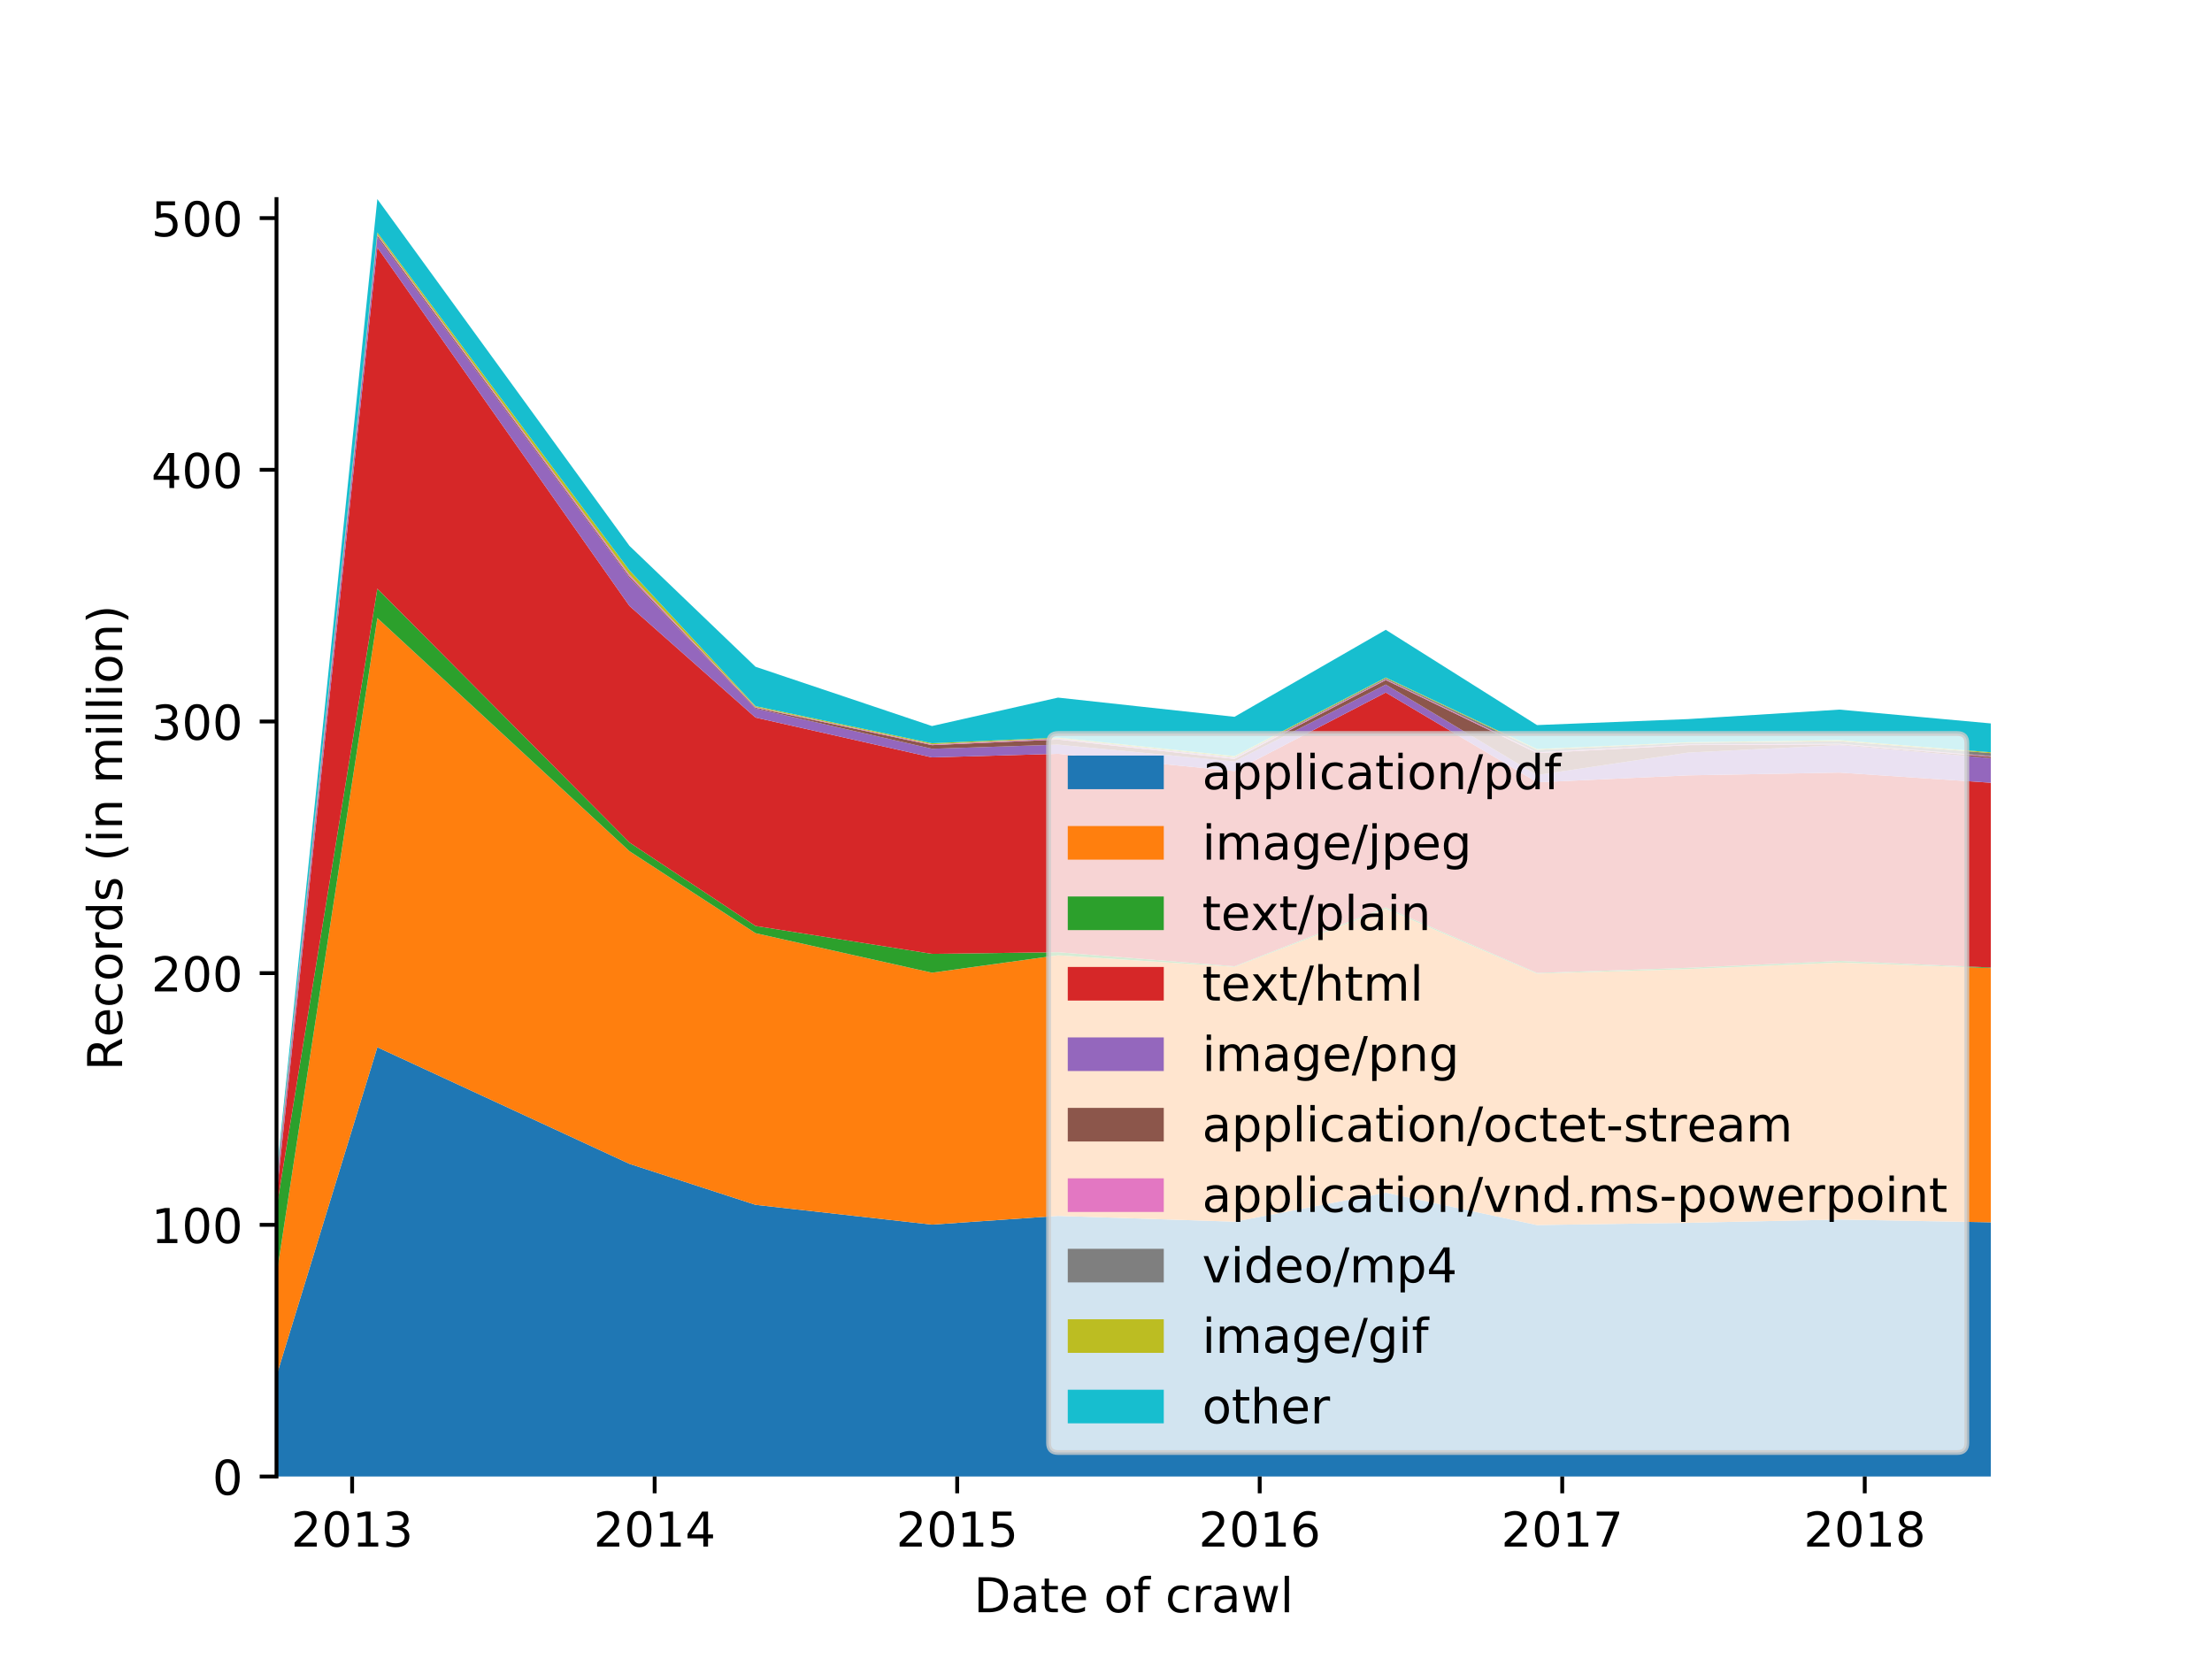 <?xml version="1.0" encoding="utf-8" standalone="no"?>
<!DOCTYPE svg PUBLIC "-//W3C//DTD SVG 1.1//EN"
  "http://www.w3.org/Graphics/SVG/1.1/DTD/svg11.dtd">
<!-- Created with matplotlib (https://matplotlib.org/) -->
<svg height="345.6pt" version="1.1" viewBox="0 0 460.8 345.6" width="460.8pt" xmlns="http://www.w3.org/2000/svg" xmlns:xlink="http://www.w3.org/1999/xlink">
 <defs>
  <style type="text/css">
*{stroke-linecap:butt;stroke-linejoin:round;}
  </style>
 </defs>
 <g id="figure_1">
  <g id="patch_1">
   <path d="M 0 345.6 
L 460.8 345.6 
L 460.8 0 
L 0 0 
z
" style="fill:#ffffff;"/>
  </g>
  <g id="axes_1">
   <g id="patch_2">
    <path d="M 57.6 307.584 
L 414.72 307.584 
L 414.72 41.472 
L 57.6 41.472 
z
" style="fill:#ffffff;"/>
   </g>
   <g id="PolyCollection_1">
    <path clip-path="url(#p7cd6c4b95d)" d="M 57.6 286.599 
L 57.6 307.584 
L 78.607 307.584 
L 131.125 307.584 
L 157.384 307.584 
L 194.146 307.584 
L 220.405 307.584 
L 257.167 307.584 
L 288.678 307.584 
L 320.188 307.584 
L 351.699 307.584 
L 383.209 307.584 
L 414.72 307.584 
L 414.72 254.627 
L 414.72 254.627 
L 383.209 254.048 
L 351.699 254.727 
L 320.188 255.199 
L 288.678 248.449 
L 257.167 254.496 
L 220.405 253.292 
L 194.146 255.108 
L 157.384 250.989 
L 131.125 242.45 
L 78.607 218.163 
L 57.6 286.599 
z
" style="fill:#1f77b4;"/>
   </g>
   <g id="PolyCollection_2">
    <path clip-path="url(#p7cd6c4b95d)" d="M 57.6 265.614 
L 57.6 286.599 
L 78.607 218.163 
L 131.125 242.45 
L 157.384 250.989 
L 194.146 255.108 
L 220.405 253.292 
L 257.167 254.496 
L 288.678 248.449 
L 320.188 255.199 
L 351.699 254.727 
L 383.209 254.048 
L 414.72 254.627 
L 414.72 201.67 
L 414.72 201.67 
L 383.209 200.512 
L 351.699 201.871 
L 320.188 202.814 
L 288.678 189.314 
L 257.167 201.407 
L 220.405 199.001 
L 194.146 202.632 
L 157.384 194.394 
L 131.125 177.316 
L 78.607 128.742 
L 57.6 265.614 
z
" style="fill:#ff7f0e;"/>
   </g>
   <g id="PolyCollection_3">
    <path clip-path="url(#p7cd6c4b95d)" d="M 57.6 251.695 
L 57.6 265.614 
L 78.607 128.742 
L 131.125 177.316 
L 157.384 194.394 
L 194.146 202.632 
L 220.405 199.001 
L 257.167 201.407 
L 288.678 189.314 
L 320.188 202.814 
L 351.699 201.871 
L 383.209 200.512 
L 414.72 201.67 
L 414.72 201.544 
L 414.72 201.544 
L 383.209 200.174 
L 351.699 201.606 
L 320.188 202.674 
L 288.678 189.025 
L 257.167 201.29 
L 220.405 198.361 
L 194.146 198.705 
L 157.384 192.889 
L 131.125 175.503 
L 78.607 122.624 
L 57.6 251.695 
z
" style="fill:#2ca02c;"/>
   </g>
   <g id="PolyCollection_4">
    <path clip-path="url(#p7cd6c4b95d)" d="M 57.6 249.076 
L 57.6 251.695 
L 78.607 122.624 
L 131.125 175.503 
L 157.384 192.889 
L 194.146 198.705 
L 220.405 198.361 
L 257.167 201.29 
L 288.678 189.025 
L 320.188 202.674 
L 351.699 201.606 
L 383.209 200.174 
L 414.72 201.544 
L 414.72 163.058 
L 414.72 163.058 
L 383.209 160.942 
L 351.699 161.519 
L 320.188 162.964 
L 288.678 144.27 
L 257.167 160.628 
L 220.405 157.03 
L 194.146 157.784 
L 157.384 149.483 
L 131.125 126.229 
L 78.607 51.549 
L 57.6 249.076 
z
" style="fill:#d62728;"/>
   </g>
   <g id="PolyCollection_5">
    <path clip-path="url(#p7cd6c4b95d)" d="M 57.6 247.956 
L 57.6 249.076 
L 78.607 51.549 
L 131.125 126.229 
L 157.384 149.483 
L 194.146 157.784 
L 220.405 157.03 
L 257.167 160.628 
L 288.678 144.27 
L 320.188 162.964 
L 351.699 161.519 
L 383.209 160.942 
L 414.72 163.058 
L 414.72 157.934 
L 414.72 157.934 
L 383.209 155.209 
L 351.699 156.774 
L 320.188 161.453 
L 288.678 142.602 
L 257.167 158.633 
L 220.405 155.122 
L 194.146 155.977 
L 157.384 147.596 
L 131.125 120.398 
L 78.607 49.419 
L 57.6 247.956 
z
" style="fill:#9467bd;"/>
   </g>
   <g id="PolyCollection_6">
    <path clip-path="url(#p7cd6c4b95d)" d="M 57.6 246.895 
L 57.6 247.956 
L 78.607 49.419 
L 131.125 120.398 
L 157.384 147.596 
L 194.146 155.977 
L 220.405 155.122 
L 257.167 158.633 
L 288.678 142.602 
L 320.188 161.453 
L 351.699 156.774 
L 383.209 155.209 
L 414.72 157.934 
L 414.72 157.638 
L 414.72 157.638 
L 383.209 155.061 
L 351.699 155.216 
L 320.188 156.885 
L 288.678 141.66 
L 257.167 158.1 
L 220.405 154.053 
L 194.146 155.223 
L 157.384 147.424 
L 131.125 120.106 
L 78.607 49.073 
L 57.6 246.895 
z
" style="fill:#8c564b;"/>
   </g>
   <g id="PolyCollection_7">
    <path clip-path="url(#p7cd6c4b95d)" d="M 57.6 246.16 
L 57.6 246.895 
L 78.607 49.073 
L 131.125 120.106 
L 157.384 147.424 
L 194.146 155.223 
L 220.405 154.053 
L 257.167 158.1 
L 288.678 141.66 
L 320.188 156.885 
L 351.699 155.216 
L 383.209 155.061 
L 414.72 157.638 
L 414.72 157.514 
L 414.72 157.514 
L 383.209 154.953 
L 351.699 155.083 
L 320.188 156.713 
L 288.678 141.502 
L 257.167 157.91 
L 220.405 153.906 
L 194.146 155.064 
L 157.384 147.323 
L 131.125 119.754 
L 78.607 48.847 
L 57.6 246.16 
z
" style="fill:#e377c2;"/>
   </g>
   <g id="PolyCollection_8">
    <path clip-path="url(#p7cd6c4b95d)" d="M 57.6 245.767 
L 57.6 246.16 
L 78.607 48.847 
L 131.125 119.754 
L 157.384 147.323 
L 194.146 155.064 
L 220.405 153.906 
L 257.167 157.91 
L 288.678 141.502 
L 320.188 156.713 
L 351.699 155.083 
L 383.209 154.953 
L 414.72 157.514 
L 414.72 156.889 
L 414.72 156.889 
L 383.209 154.4 
L 351.699 154.746 
L 320.188 156.204 
L 288.678 141.288 
L 257.167 157.729 
L 220.405 153.798 
L 194.146 155.042 
L 157.384 147.302 
L 131.125 119.706 
L 78.607 48.818 
L 57.6 245.767 
z
" style="fill:#7f7f7f;"/>
   </g>
   <g id="PolyCollection_9">
    <path clip-path="url(#p7cd6c4b95d)" d="M 57.6 245.565 
L 57.6 245.767 
L 78.607 48.818 
L 131.125 119.706 
L 157.384 147.302 
L 194.146 155.042 
L 220.405 153.798 
L 257.167 157.729 
L 288.678 141.288 
L 320.188 156.204 
L 351.699 154.746 
L 383.209 154.4 
L 414.72 156.889 
L 414.72 156.717 
L 414.72 156.717 
L 383.209 154.185 
L 351.699 154.621 
L 320.188 156.043 
L 288.678 141.138 
L 257.167 157.51 
L 220.405 153.648 
L 194.146 154.831 
L 157.384 147.101 
L 131.125 118.801 
L 78.607 48.424 
L 57.6 245.565 
z
" style="fill:#bcbd22;"/>
   </g>
   <g id="PolyCollection_10">
    <path clip-path="url(#p7cd6c4b95d)" d="M 57.6 244.68 
L 57.6 245.565 
L 78.607 48.424 
L 131.125 118.801 
L 157.384 147.101 
L 194.146 154.831 
L 220.405 153.648 
L 257.167 157.51 
L 288.678 141.138 
L 320.188 156.043 
L 351.699 154.621 
L 383.209 154.185 
L 414.72 156.717 
L 414.72 150.703 
L 414.72 150.703 
L 383.209 147.823 
L 351.699 149.796 
L 320.188 151.048 
L 288.678 131.198 
L 257.167 149.326 
L 220.405 145.323 
L 194.146 151.248 
L 157.384 138.896 
L 131.125 113.706 
L 78.607 41.472 
L 57.6 244.68 
z
" style="fill:#17becf;"/>
   </g>
   <g id="matplotlib.axis_1">
    <g id="xtick_1">
     <g id="line2d_1">
      <defs>
       <path d="M 0 0 
L 0 3.5 
" id="m8c8633e7f2" style="stroke:#000000;stroke-width:0.8;"/>
      </defs>
      <g>
       <use style="stroke:#000000;stroke-width:0.8;" x="73.355" xlink:href="#m8c8633e7f2" y="307.584"/>
      </g>
     </g>
     <g id="text_1">
      <!-- 2013 -->
      <defs>
       <path d="M 19.188 8.297 
L 53.609 8.297 
L 53.609 0 
L 7.328 0 
L 7.328 8.297 
Q 12.938 14.109 22.625 23.891 
Q 32.328 33.688 34.812 36.531 
Q 39.547 41.844 41.422 45.531 
Q 43.312 49.219 43.312 52.781 
Q 43.312 58.594 39.234 62.25 
Q 35.156 65.922 28.609 65.922 
Q 23.969 65.922 18.812 64.312 
Q 13.672 62.703 7.812 59.422 
L 7.812 69.391 
Q 13.766 71.781 18.938 73 
Q 24.125 74.219 28.422 74.219 
Q 39.75 74.219 46.484 68.547 
Q 53.219 62.891 53.219 53.422 
Q 53.219 48.922 51.531 44.891 
Q 49.859 40.875 45.406 35.406 
Q 44.188 33.984 37.641 27.219 
Q 31.109 20.453 19.188 8.297 
z
" id="DejaVuSans-50"/>
       <path d="M 31.781 66.406 
Q 24.172 66.406 20.328 58.906 
Q 16.5 51.422 16.5 36.375 
Q 16.5 21.391 20.328 13.891 
Q 24.172 6.391 31.781 6.391 
Q 39.453 6.391 43.281 13.891 
Q 47.125 21.391 47.125 36.375 
Q 47.125 51.422 43.281 58.906 
Q 39.453 66.406 31.781 66.406 
z
M 31.781 74.219 
Q 44.047 74.219 50.516 64.516 
Q 56.984 54.828 56.984 36.375 
Q 56.984 17.969 50.516 8.266 
Q 44.047 -1.422 31.781 -1.422 
Q 19.531 -1.422 13.062 8.266 
Q 6.594 17.969 6.594 36.375 
Q 6.594 54.828 13.062 64.516 
Q 19.531 74.219 31.781 74.219 
z
" id="DejaVuSans-48"/>
       <path d="M 12.406 8.297 
L 28.516 8.297 
L 28.516 63.922 
L 10.984 60.406 
L 10.984 69.391 
L 28.422 72.906 
L 38.281 72.906 
L 38.281 8.297 
L 54.391 8.297 
L 54.391 0 
L 12.406 0 
z
" id="DejaVuSans-49"/>
       <path d="M 40.578 39.312 
Q 47.656 37.797 51.625 33 
Q 55.609 28.219 55.609 21.188 
Q 55.609 10.406 48.188 4.484 
Q 40.766 -1.422 27.094 -1.422 
Q 22.516 -1.422 17.656 -0.516 
Q 12.797 0.391 7.625 2.203 
L 7.625 11.719 
Q 11.719 9.328 16.594 8.109 
Q 21.484 6.891 26.812 6.891 
Q 36.078 6.891 40.938 10.547 
Q 45.797 14.203 45.797 21.188 
Q 45.797 27.641 41.281 31.266 
Q 36.766 34.906 28.719 34.906 
L 20.219 34.906 
L 20.219 43.016 
L 29.109 43.016 
Q 36.375 43.016 40.234 45.922 
Q 44.094 48.828 44.094 54.297 
Q 44.094 59.906 40.109 62.906 
Q 36.141 65.922 28.719 65.922 
Q 24.656 65.922 20.016 65.031 
Q 15.375 64.156 9.812 62.312 
L 9.812 71.094 
Q 15.438 72.656 20.344 73.438 
Q 25.25 74.219 29.594 74.219 
Q 40.828 74.219 47.359 69.109 
Q 53.906 64.016 53.906 55.328 
Q 53.906 49.266 50.438 45.094 
Q 46.969 40.922 40.578 39.312 
z
" id="DejaVuSans-51"/>
      </defs>
      <g transform="translate(60.63 322.182)scale(0.1 -0.1)">
       <use xlink:href="#DejaVuSans-50"/>
       <use x="63.623" xlink:href="#DejaVuSans-48"/>
       <use x="127.246" xlink:href="#DejaVuSans-49"/>
       <use x="190.869" xlink:href="#DejaVuSans-51"/>
      </g>
     </g>
    </g>
    <g id="xtick_2">
     <g id="line2d_2">
      <g>
       <use style="stroke:#000000;stroke-width:0.8;" x="136.376" xlink:href="#m8c8633e7f2" y="307.584"/>
      </g>
     </g>
     <g id="text_2">
      <!-- 2014 -->
      <defs>
       <path d="M 37.797 64.312 
L 12.891 25.391 
L 37.797 25.391 
z
M 35.203 72.906 
L 47.609 72.906 
L 47.609 25.391 
L 58.016 25.391 
L 58.016 17.188 
L 47.609 17.188 
L 47.609 0 
L 37.797 0 
L 37.797 17.188 
L 4.891 17.188 
L 4.891 26.703 
z
" id="DejaVuSans-52"/>
      </defs>
      <g transform="translate(123.651 322.182)scale(0.1 -0.1)">
       <use xlink:href="#DejaVuSans-50"/>
       <use x="63.623" xlink:href="#DejaVuSans-48"/>
       <use x="127.246" xlink:href="#DejaVuSans-49"/>
       <use x="190.869" xlink:href="#DejaVuSans-52"/>
      </g>
     </g>
    </g>
    <g id="xtick_3">
     <g id="line2d_3">
      <g>
       <use style="stroke:#000000;stroke-width:0.8;" x="199.398" xlink:href="#m8c8633e7f2" y="307.584"/>
      </g>
     </g>
     <g id="text_3">
      <!-- 2015 -->
      <defs>
       <path d="M 10.797 72.906 
L 49.516 72.906 
L 49.516 64.594 
L 19.828 64.594 
L 19.828 46.734 
Q 21.969 47.469 24.109 47.828 
Q 26.266 48.188 28.422 48.188 
Q 40.625 48.188 47.75 41.5 
Q 54.891 34.812 54.891 23.391 
Q 54.891 11.625 47.562 5.094 
Q 40.234 -1.422 26.906 -1.422 
Q 22.312 -1.422 17.547 -0.641 
Q 12.797 0.141 7.719 1.703 
L 7.719 11.625 
Q 12.109 9.234 16.797 8.062 
Q 21.484 6.891 26.703 6.891 
Q 35.156 6.891 40.078 11.328 
Q 45.016 15.766 45.016 23.391 
Q 45.016 31 40.078 35.438 
Q 35.156 39.891 26.703 39.891 
Q 22.75 39.891 18.812 39.016 
Q 14.891 38.141 10.797 36.281 
z
" id="DejaVuSans-53"/>
      </defs>
      <g transform="translate(186.673 322.182)scale(0.1 -0.1)">
       <use xlink:href="#DejaVuSans-50"/>
       <use x="63.623" xlink:href="#DejaVuSans-48"/>
       <use x="127.246" xlink:href="#DejaVuSans-49"/>
       <use x="190.869" xlink:href="#DejaVuSans-53"/>
      </g>
     </g>
    </g>
    <g id="xtick_4">
     <g id="line2d_4">
      <g>
       <use style="stroke:#000000;stroke-width:0.8;" x="262.419" xlink:href="#m8c8633e7f2" y="307.584"/>
      </g>
     </g>
     <g id="text_4">
      <!-- 2016 -->
      <defs>
       <path d="M 33.016 40.375 
Q 26.375 40.375 22.484 35.828 
Q 18.609 31.297 18.609 23.391 
Q 18.609 15.531 22.484 10.953 
Q 26.375 6.391 33.016 6.391 
Q 39.656 6.391 43.531 10.953 
Q 47.406 15.531 47.406 23.391 
Q 47.406 31.297 43.531 35.828 
Q 39.656 40.375 33.016 40.375 
z
M 52.594 71.297 
L 52.594 62.312 
Q 48.875 64.062 45.094 64.984 
Q 41.312 65.922 37.594 65.922 
Q 27.828 65.922 22.672 59.328 
Q 17.531 52.734 16.797 39.406 
Q 19.672 43.656 24.016 45.922 
Q 28.375 48.188 33.594 48.188 
Q 44.578 48.188 50.953 41.516 
Q 57.328 34.859 57.328 23.391 
Q 57.328 12.156 50.688 5.359 
Q 44.047 -1.422 33.016 -1.422 
Q 20.359 -1.422 13.672 8.266 
Q 6.984 17.969 6.984 36.375 
Q 6.984 53.656 15.188 63.938 
Q 23.391 74.219 37.203 74.219 
Q 40.922 74.219 44.703 73.484 
Q 48.484 72.75 52.594 71.297 
z
" id="DejaVuSans-54"/>
      </defs>
      <g transform="translate(249.694 322.182)scale(0.1 -0.1)">
       <use xlink:href="#DejaVuSans-50"/>
       <use x="63.623" xlink:href="#DejaVuSans-48"/>
       <use x="127.246" xlink:href="#DejaVuSans-49"/>
       <use x="190.869" xlink:href="#DejaVuSans-54"/>
      </g>
     </g>
    </g>
    <g id="xtick_5">
     <g id="line2d_5">
      <g>
       <use style="stroke:#000000;stroke-width:0.8;" x="325.44" xlink:href="#m8c8633e7f2" y="307.584"/>
      </g>
     </g>
     <g id="text_5">
      <!-- 2017 -->
      <defs>
       <path d="M 8.203 72.906 
L 55.078 72.906 
L 55.078 68.703 
L 28.609 0 
L 18.312 0 
L 43.219 64.594 
L 8.203 64.594 
z
" id="DejaVuSans-55"/>
      </defs>
      <g transform="translate(312.715 322.182)scale(0.1 -0.1)">
       <use xlink:href="#DejaVuSans-50"/>
       <use x="63.623" xlink:href="#DejaVuSans-48"/>
       <use x="127.246" xlink:href="#DejaVuSans-49"/>
       <use x="190.869" xlink:href="#DejaVuSans-55"/>
      </g>
     </g>
    </g>
    <g id="xtick_6">
     <g id="line2d_6">
      <g>
       <use style="stroke:#000000;stroke-width:0.8;" x="388.461" xlink:href="#m8c8633e7f2" y="307.584"/>
      </g>
     </g>
     <g id="text_6">
      <!-- 2018 -->
      <defs>
       <path d="M 31.781 34.625 
Q 24.75 34.625 20.719 30.859 
Q 16.703 27.094 16.703 20.516 
Q 16.703 13.922 20.719 10.156 
Q 24.75 6.391 31.781 6.391 
Q 38.812 6.391 42.859 10.172 
Q 46.922 13.969 46.922 20.516 
Q 46.922 27.094 42.891 30.859 
Q 38.875 34.625 31.781 34.625 
z
M 21.922 38.812 
Q 15.578 40.375 12.031 44.719 
Q 8.5 49.078 8.5 55.328 
Q 8.5 64.062 14.719 69.141 
Q 20.953 74.219 31.781 74.219 
Q 42.672 74.219 48.875 69.141 
Q 55.078 64.062 55.078 55.328 
Q 55.078 49.078 51.531 44.719 
Q 48 40.375 41.703 38.812 
Q 48.828 37.156 52.797 32.312 
Q 56.781 27.484 56.781 20.516 
Q 56.781 9.906 50.312 4.234 
Q 43.844 -1.422 31.781 -1.422 
Q 19.734 -1.422 13.25 4.234 
Q 6.781 9.906 6.781 20.516 
Q 6.781 27.484 10.781 32.312 
Q 14.797 37.156 21.922 38.812 
z
M 18.312 54.391 
Q 18.312 48.734 21.844 45.562 
Q 25.391 42.391 31.781 42.391 
Q 38.141 42.391 41.719 45.562 
Q 45.312 48.734 45.312 54.391 
Q 45.312 60.062 41.719 63.234 
Q 38.141 66.406 31.781 66.406 
Q 25.391 66.406 21.844 63.234 
Q 18.312 60.062 18.312 54.391 
z
" id="DejaVuSans-56"/>
      </defs>
      <g transform="translate(375.736 322.182)scale(0.1 -0.1)">
       <use xlink:href="#DejaVuSans-50"/>
       <use x="63.623" xlink:href="#DejaVuSans-48"/>
       <use x="127.246" xlink:href="#DejaVuSans-49"/>
       <use x="190.869" xlink:href="#DejaVuSans-56"/>
      </g>
     </g>
    </g>
    <g id="text_7">
     <!-- Date of crawl -->
     <defs>
      <path d="M 19.672 64.797 
L 19.672 8.109 
L 31.594 8.109 
Q 46.688 8.109 53.688 14.938 
Q 60.688 21.781 60.688 36.531 
Q 60.688 51.172 53.688 57.984 
Q 46.688 64.797 31.594 64.797 
z
M 9.812 72.906 
L 30.078 72.906 
Q 51.266 72.906 61.172 64.094 
Q 71.094 55.281 71.094 36.531 
Q 71.094 17.672 61.125 8.828 
Q 51.172 0 30.078 0 
L 9.812 0 
z
" id="DejaVuSans-68"/>
      <path d="M 34.281 27.484 
Q 23.391 27.484 19.188 25 
Q 14.984 22.516 14.984 16.5 
Q 14.984 11.719 18.141 8.906 
Q 21.297 6.109 26.703 6.109 
Q 34.188 6.109 38.703 11.406 
Q 43.219 16.703 43.219 25.484 
L 43.219 27.484 
z
M 52.203 31.203 
L 52.203 0 
L 43.219 0 
L 43.219 8.297 
Q 40.141 3.328 35.547 0.953 
Q 30.953 -1.422 24.312 -1.422 
Q 15.922 -1.422 10.953 3.297 
Q 6 8.016 6 15.922 
Q 6 25.141 12.172 29.828 
Q 18.359 34.516 30.609 34.516 
L 43.219 34.516 
L 43.219 35.406 
Q 43.219 41.609 39.141 45 
Q 35.062 48.391 27.688 48.391 
Q 23 48.391 18.547 47.266 
Q 14.109 46.141 10.016 43.891 
L 10.016 52.203 
Q 14.938 54.109 19.578 55.047 
Q 24.219 56 28.609 56 
Q 40.484 56 46.344 49.844 
Q 52.203 43.703 52.203 31.203 
z
" id="DejaVuSans-97"/>
      <path d="M 18.312 70.219 
L 18.312 54.688 
L 36.812 54.688 
L 36.812 47.703 
L 18.312 47.703 
L 18.312 18.016 
Q 18.312 11.328 20.141 9.422 
Q 21.969 7.516 27.594 7.516 
L 36.812 7.516 
L 36.812 0 
L 27.594 0 
Q 17.188 0 13.234 3.875 
Q 9.281 7.766 9.281 18.016 
L 9.281 47.703 
L 2.688 47.703 
L 2.688 54.688 
L 9.281 54.688 
L 9.281 70.219 
z
" id="DejaVuSans-116"/>
      <path d="M 56.203 29.594 
L 56.203 25.203 
L 14.891 25.203 
Q 15.484 15.922 20.484 11.062 
Q 25.484 6.203 34.422 6.203 
Q 39.594 6.203 44.453 7.469 
Q 49.312 8.734 54.109 11.281 
L 54.109 2.781 
Q 49.266 0.734 44.188 -0.344 
Q 39.109 -1.422 33.891 -1.422 
Q 20.797 -1.422 13.156 6.188 
Q 5.516 13.812 5.516 26.812 
Q 5.516 40.234 12.766 48.109 
Q 20.016 56 32.328 56 
Q 43.359 56 49.781 48.891 
Q 56.203 41.797 56.203 29.594 
z
M 47.219 32.234 
Q 47.125 39.594 43.094 43.984 
Q 39.062 48.391 32.422 48.391 
Q 24.906 48.391 20.391 44.141 
Q 15.875 39.891 15.188 32.172 
z
" id="DejaVuSans-101"/>
      <path id="DejaVuSans-32"/>
      <path d="M 30.609 48.391 
Q 23.391 48.391 19.188 42.75 
Q 14.984 37.109 14.984 27.297 
Q 14.984 17.484 19.156 11.844 
Q 23.344 6.203 30.609 6.203 
Q 37.797 6.203 41.984 11.859 
Q 46.188 17.531 46.188 27.297 
Q 46.188 37.016 41.984 42.703 
Q 37.797 48.391 30.609 48.391 
z
M 30.609 56 
Q 42.328 56 49.016 48.375 
Q 55.719 40.766 55.719 27.297 
Q 55.719 13.875 49.016 6.219 
Q 42.328 -1.422 30.609 -1.422 
Q 18.844 -1.422 12.172 6.219 
Q 5.516 13.875 5.516 27.297 
Q 5.516 40.766 12.172 48.375 
Q 18.844 56 30.609 56 
z
" id="DejaVuSans-111"/>
      <path d="M 37.109 75.984 
L 37.109 68.5 
L 28.516 68.5 
Q 23.688 68.5 21.797 66.547 
Q 19.922 64.594 19.922 59.516 
L 19.922 54.688 
L 34.719 54.688 
L 34.719 47.703 
L 19.922 47.703 
L 19.922 0 
L 10.891 0 
L 10.891 47.703 
L 2.297 47.703 
L 2.297 54.688 
L 10.891 54.688 
L 10.891 58.5 
Q 10.891 67.625 15.141 71.797 
Q 19.391 75.984 28.609 75.984 
z
" id="DejaVuSans-102"/>
      <path d="M 48.781 52.594 
L 48.781 44.188 
Q 44.969 46.297 41.141 47.344 
Q 37.312 48.391 33.406 48.391 
Q 24.656 48.391 19.812 42.844 
Q 14.984 37.312 14.984 27.297 
Q 14.984 17.281 19.812 11.734 
Q 24.656 6.203 33.406 6.203 
Q 37.312 6.203 41.141 7.25 
Q 44.969 8.297 48.781 10.406 
L 48.781 2.094 
Q 45.016 0.344 40.984 -0.531 
Q 36.969 -1.422 32.422 -1.422 
Q 20.062 -1.422 12.781 6.344 
Q 5.516 14.109 5.516 27.297 
Q 5.516 40.672 12.859 48.328 
Q 20.219 56 33.016 56 
Q 37.156 56 41.109 55.141 
Q 45.062 54.297 48.781 52.594 
z
" id="DejaVuSans-99"/>
      <path d="M 41.109 46.297 
Q 39.594 47.172 37.812 47.578 
Q 36.031 48 33.891 48 
Q 26.266 48 22.188 43.047 
Q 18.109 38.094 18.109 28.812 
L 18.109 0 
L 9.078 0 
L 9.078 54.688 
L 18.109 54.688 
L 18.109 46.188 
Q 20.953 51.172 25.484 53.578 
Q 30.031 56 36.531 56 
Q 37.453 56 38.578 55.875 
Q 39.703 55.766 41.062 55.516 
z
" id="DejaVuSans-114"/>
      <path d="M 4.203 54.688 
L 13.188 54.688 
L 24.422 12.016 
L 35.594 54.688 
L 46.188 54.688 
L 57.422 12.016 
L 68.609 54.688 
L 77.594 54.688 
L 63.281 0 
L 52.688 0 
L 40.922 44.828 
L 29.109 0 
L 18.5 0 
z
" id="DejaVuSans-119"/>
      <path d="M 9.422 75.984 
L 18.406 75.984 
L 18.406 0 
L 9.422 0 
z
" id="DejaVuSans-108"/>
     </defs>
     <g transform="translate(202.865 335.861)scale(0.1 -0.1)">
      <use xlink:href="#DejaVuSans-68"/>
      <use x="77.002" xlink:href="#DejaVuSans-97"/>
      <use x="138.281" xlink:href="#DejaVuSans-116"/>
      <use x="177.49" xlink:href="#DejaVuSans-101"/>
      <use x="239.014" xlink:href="#DejaVuSans-32"/>
      <use x="270.801" xlink:href="#DejaVuSans-111"/>
      <use x="331.982" xlink:href="#DejaVuSans-102"/>
      <use x="367.188" xlink:href="#DejaVuSans-32"/>
      <use x="398.975" xlink:href="#DejaVuSans-99"/>
      <use x="453.955" xlink:href="#DejaVuSans-114"/>
      <use x="495.068" xlink:href="#DejaVuSans-97"/>
      <use x="556.348" xlink:href="#DejaVuSans-119"/>
      <use x="638.135" xlink:href="#DejaVuSans-108"/>
     </g>
    </g>
   </g>
   <g id="matplotlib.axis_2">
    <g id="ytick_1">
     <g id="line2d_7">
      <defs>
       <path d="M 0 0 
L -3.5 0 
" id="md39f5ad361" style="stroke:#000000;stroke-width:0.8;"/>
      </defs>
      <g>
       <use style="stroke:#000000;stroke-width:0.8;" x="57.6" xlink:href="#md39f5ad361" y="307.584"/>
      </g>
     </g>
     <g id="text_8">
      <!-- 0 -->
      <g transform="translate(44.237 311.383)scale(0.1 -0.1)">
       <use xlink:href="#DejaVuSans-48"/>
      </g>
     </g>
    </g>
    <g id="ytick_2">
     <g id="line2d_8">
      <g>
       <use style="stroke:#000000;stroke-width:0.8;" x="57.6" xlink:href="#md39f5ad361" y="255.155"/>
      </g>
     </g>
     <g id="text_9">
      <!-- 100 -->
      <g transform="translate(31.512 258.954)scale(0.1 -0.1)">
       <use xlink:href="#DejaVuSans-49"/>
       <use x="63.623" xlink:href="#DejaVuSans-48"/>
       <use x="127.246" xlink:href="#DejaVuSans-48"/>
      </g>
     </g>
    </g>
    <g id="ytick_3">
     <g id="line2d_9">
      <g>
       <use style="stroke:#000000;stroke-width:0.8;" x="57.6" xlink:href="#md39f5ad361" y="202.725"/>
      </g>
     </g>
     <g id="text_10">
      <!-- 200 -->
      <g transform="translate(31.512 206.524)scale(0.1 -0.1)">
       <use xlink:href="#DejaVuSans-50"/>
       <use x="63.623" xlink:href="#DejaVuSans-48"/>
       <use x="127.246" xlink:href="#DejaVuSans-48"/>
      </g>
     </g>
    </g>
    <g id="ytick_4">
     <g id="line2d_10">
      <g>
       <use style="stroke:#000000;stroke-width:0.8;" x="57.6" xlink:href="#md39f5ad361" y="150.296"/>
      </g>
     </g>
     <g id="text_11">
      <!-- 300 -->
      <g transform="translate(31.512 154.095)scale(0.1 -0.1)">
       <use xlink:href="#DejaVuSans-51"/>
       <use x="63.623" xlink:href="#DejaVuSans-48"/>
       <use x="127.246" xlink:href="#DejaVuSans-48"/>
      </g>
     </g>
    </g>
    <g id="ytick_5">
     <g id="line2d_11">
      <g>
       <use style="stroke:#000000;stroke-width:0.8;" x="57.6" xlink:href="#md39f5ad361" y="97.866"/>
      </g>
     </g>
     <g id="text_12">
      <!-- 400 -->
      <g transform="translate(31.512 101.666)scale(0.1 -0.1)">
       <use xlink:href="#DejaVuSans-52"/>
       <use x="63.623" xlink:href="#DejaVuSans-48"/>
       <use x="127.246" xlink:href="#DejaVuSans-48"/>
      </g>
     </g>
    </g>
    <g id="ytick_6">
     <g id="line2d_12">
      <g>
       <use style="stroke:#000000;stroke-width:0.8;" x="57.6" xlink:href="#md39f5ad361" y="45.437"/>
      </g>
     </g>
     <g id="text_13">
      <!-- 500 -->
      <g transform="translate(31.512 49.236)scale(0.1 -0.1)">
       <use xlink:href="#DejaVuSans-53"/>
       <use x="63.623" xlink:href="#DejaVuSans-48"/>
       <use x="127.246" xlink:href="#DejaVuSans-48"/>
      </g>
     </g>
    </g>
    <g id="text_14">
     <!-- Records (in million) -->
     <defs>
      <path d="M 44.391 34.188 
Q 47.562 33.109 50.562 29.594 
Q 53.562 26.078 56.594 19.922 
L 66.609 0 
L 56 0 
L 46.688 18.703 
Q 43.062 26.031 39.672 28.422 
Q 36.281 30.812 30.422 30.812 
L 19.672 30.812 
L 19.672 0 
L 9.812 0 
L 9.812 72.906 
L 32.078 72.906 
Q 44.578 72.906 50.734 67.672 
Q 56.891 62.453 56.891 51.906 
Q 56.891 45.016 53.688 40.469 
Q 50.484 35.938 44.391 34.188 
z
M 19.672 64.797 
L 19.672 38.922 
L 32.078 38.922 
Q 39.203 38.922 42.844 42.219 
Q 46.484 45.516 46.484 51.906 
Q 46.484 58.297 42.844 61.547 
Q 39.203 64.797 32.078 64.797 
z
" id="DejaVuSans-82"/>
      <path d="M 45.406 46.391 
L 45.406 75.984 
L 54.391 75.984 
L 54.391 0 
L 45.406 0 
L 45.406 8.203 
Q 42.578 3.328 38.25 0.953 
Q 33.938 -1.422 27.875 -1.422 
Q 17.969 -1.422 11.734 6.484 
Q 5.516 14.406 5.516 27.297 
Q 5.516 40.188 11.734 48.094 
Q 17.969 56 27.875 56 
Q 33.938 56 38.25 53.625 
Q 42.578 51.266 45.406 46.391 
z
M 14.797 27.297 
Q 14.797 17.391 18.875 11.75 
Q 22.953 6.109 30.078 6.109 
Q 37.203 6.109 41.297 11.75 
Q 45.406 17.391 45.406 27.297 
Q 45.406 37.203 41.297 42.844 
Q 37.203 48.484 30.078 48.484 
Q 22.953 48.484 18.875 42.844 
Q 14.797 37.203 14.797 27.297 
z
" id="DejaVuSans-100"/>
      <path d="M 44.281 53.078 
L 44.281 44.578 
Q 40.484 46.531 36.375 47.5 
Q 32.281 48.484 27.875 48.484 
Q 21.188 48.484 17.844 46.438 
Q 14.5 44.391 14.5 40.281 
Q 14.5 37.156 16.891 35.375 
Q 19.281 33.594 26.516 31.984 
L 29.594 31.297 
Q 39.156 29.25 43.188 25.516 
Q 47.219 21.781 47.219 15.094 
Q 47.219 7.469 41.188 3.016 
Q 35.156 -1.422 24.609 -1.422 
Q 20.219 -1.422 15.453 -0.562 
Q 10.688 0.297 5.422 2 
L 5.422 11.281 
Q 10.406 8.688 15.234 7.391 
Q 20.062 6.109 24.812 6.109 
Q 31.156 6.109 34.562 8.281 
Q 37.984 10.453 37.984 14.406 
Q 37.984 18.062 35.516 20.016 
Q 33.062 21.969 24.703 23.781 
L 21.578 24.516 
Q 13.234 26.266 9.516 29.906 
Q 5.812 33.547 5.812 39.891 
Q 5.812 47.609 11.281 51.797 
Q 16.75 56 26.812 56 
Q 31.781 56 36.172 55.266 
Q 40.578 54.547 44.281 53.078 
z
" id="DejaVuSans-115"/>
      <path d="M 31 75.875 
Q 24.469 64.656 21.281 53.656 
Q 18.109 42.672 18.109 31.391 
Q 18.109 20.125 21.312 9.062 
Q 24.516 -2 31 -13.188 
L 23.188 -13.188 
Q 15.875 -1.703 12.234 9.375 
Q 8.594 20.453 8.594 31.391 
Q 8.594 42.281 12.203 53.312 
Q 15.828 64.359 23.188 75.875 
z
" id="DejaVuSans-40"/>
      <path d="M 9.422 54.688 
L 18.406 54.688 
L 18.406 0 
L 9.422 0 
z
M 9.422 75.984 
L 18.406 75.984 
L 18.406 64.594 
L 9.422 64.594 
z
" id="DejaVuSans-105"/>
      <path d="M 54.891 33.016 
L 54.891 0 
L 45.906 0 
L 45.906 32.719 
Q 45.906 40.484 42.875 44.328 
Q 39.844 48.188 33.797 48.188 
Q 26.516 48.188 22.312 43.547 
Q 18.109 38.922 18.109 30.906 
L 18.109 0 
L 9.078 0 
L 9.078 54.688 
L 18.109 54.688 
L 18.109 46.188 
Q 21.344 51.125 25.703 53.562 
Q 30.078 56 35.797 56 
Q 45.219 56 50.047 50.172 
Q 54.891 44.344 54.891 33.016 
z
" id="DejaVuSans-110"/>
      <path d="M 52 44.188 
Q 55.375 50.25 60.062 53.125 
Q 64.75 56 71.094 56 
Q 79.641 56 84.281 50.016 
Q 88.922 44.047 88.922 33.016 
L 88.922 0 
L 79.891 0 
L 79.891 32.719 
Q 79.891 40.578 77.094 44.375 
Q 74.312 48.188 68.609 48.188 
Q 61.625 48.188 57.562 43.547 
Q 53.516 38.922 53.516 30.906 
L 53.516 0 
L 44.484 0 
L 44.484 32.719 
Q 44.484 40.625 41.703 44.406 
Q 38.922 48.188 33.109 48.188 
Q 26.219 48.188 22.156 43.531 
Q 18.109 38.875 18.109 30.906 
L 18.109 0 
L 9.078 0 
L 9.078 54.688 
L 18.109 54.688 
L 18.109 46.188 
Q 21.188 51.219 25.484 53.609 
Q 29.781 56 35.688 56 
Q 41.656 56 45.828 52.969 
Q 50 49.953 52 44.188 
z
" id="DejaVuSans-109"/>
      <path d="M 8.016 75.875 
L 15.828 75.875 
Q 23.141 64.359 26.781 53.312 
Q 30.422 42.281 30.422 31.391 
Q 30.422 20.453 26.781 9.375 
Q 23.141 -1.703 15.828 -13.188 
L 8.016 -13.188 
Q 14.5 -2 17.703 9.062 
Q 20.906 20.125 20.906 31.391 
Q 20.906 42.672 17.703 53.656 
Q 14.5 64.656 8.016 75.875 
z
" id="DejaVuSans-41"/>
     </defs>
     <g transform="translate(25.433 223.01)rotate(-90)scale(0.1 -0.1)">
      <use xlink:href="#DejaVuSans-82"/>
      <use x="69.42" xlink:href="#DejaVuSans-101"/>
      <use x="130.943" xlink:href="#DejaVuSans-99"/>
      <use x="185.924" xlink:href="#DejaVuSans-111"/>
      <use x="247.105" xlink:href="#DejaVuSans-114"/>
      <use x="288.203" xlink:href="#DejaVuSans-100"/>
      <use x="351.68" xlink:href="#DejaVuSans-115"/>
      <use x="403.779" xlink:href="#DejaVuSans-32"/>
      <use x="435.566" xlink:href="#DejaVuSans-40"/>
      <use x="474.58" xlink:href="#DejaVuSans-105"/>
      <use x="502.363" xlink:href="#DejaVuSans-110"/>
      <use x="565.742" xlink:href="#DejaVuSans-32"/>
      <use x="597.529" xlink:href="#DejaVuSans-109"/>
      <use x="694.941" xlink:href="#DejaVuSans-105"/>
      <use x="722.725" xlink:href="#DejaVuSans-108"/>
      <use x="750.508" xlink:href="#DejaVuSans-108"/>
      <use x="778.291" xlink:href="#DejaVuSans-105"/>
      <use x="806.074" xlink:href="#DejaVuSans-111"/>
      <use x="867.256" xlink:href="#DejaVuSans-110"/>
      <use x="930.635" xlink:href="#DejaVuSans-41"/>
     </g>
    </g>
   </g>
   <g id="patch_3">
    <path d="M 57.6 307.584 
L 57.6 41.472 
" style="fill:none;stroke:#000000;stroke-linecap:square;stroke-linejoin:miter;stroke-width:0.8;"/>
   </g>
   <g id="legend_1">
    <g id="patch_4">
     <path d="M 220.436 302.584 
L 407.72 302.584 
Q 409.72 302.584 409.72 300.584 
L 409.72 154.803 
Q 409.72 152.803 407.72 152.803 
L 220.436 152.803 
Q 218.436 152.803 218.436 154.803 
L 218.436 300.584 
Q 218.436 302.584 220.436 302.584 
z
" style="fill:#ffffff;opacity:0.8;stroke:#cccccc;stroke-linejoin:miter;"/>
    </g>
    <g id="patch_5">
     <path d="M 222.436 164.401 
L 242.436 164.401 
L 242.436 157.401 
L 222.436 157.401 
z
" style="fill:#1f77b4;"/>
    </g>
    <g id="text_15">
     <!-- application/pdf -->
     <defs>
      <path d="M 18.109 8.203 
L 18.109 -20.797 
L 9.078 -20.797 
L 9.078 54.688 
L 18.109 54.688 
L 18.109 46.391 
Q 20.953 51.266 25.266 53.625 
Q 29.594 56 35.594 56 
Q 45.562 56 51.781 48.094 
Q 58.016 40.188 58.016 27.297 
Q 58.016 14.406 51.781 6.484 
Q 45.562 -1.422 35.594 -1.422 
Q 29.594 -1.422 25.266 0.953 
Q 20.953 3.328 18.109 8.203 
z
M 48.688 27.297 
Q 48.688 37.203 44.609 42.844 
Q 40.531 48.484 33.406 48.484 
Q 26.266 48.484 22.188 42.844 
Q 18.109 37.203 18.109 27.297 
Q 18.109 17.391 22.188 11.75 
Q 26.266 6.109 33.406 6.109 
Q 40.531 6.109 44.609 11.75 
Q 48.688 17.391 48.688 27.297 
z
" id="DejaVuSans-112"/>
      <path d="M 25.391 72.906 
L 33.688 72.906 
L 8.297 -9.281 
L 0 -9.281 
z
" id="DejaVuSans-47"/>
     </defs>
     <g transform="translate(250.436 164.401)scale(0.1 -0.1)">
      <use xlink:href="#DejaVuSans-97"/>
      <use x="61.279" xlink:href="#DejaVuSans-112"/>
      <use x="124.756" xlink:href="#DejaVuSans-112"/>
      <use x="188.232" xlink:href="#DejaVuSans-108"/>
      <use x="216.016" xlink:href="#DejaVuSans-105"/>
      <use x="243.799" xlink:href="#DejaVuSans-99"/>
      <use x="298.779" xlink:href="#DejaVuSans-97"/>
      <use x="360.059" xlink:href="#DejaVuSans-116"/>
      <use x="399.268" xlink:href="#DejaVuSans-105"/>
      <use x="427.051" xlink:href="#DejaVuSans-111"/>
      <use x="488.232" xlink:href="#DejaVuSans-110"/>
      <use x="551.611" xlink:href="#DejaVuSans-47"/>
      <use x="585.303" xlink:href="#DejaVuSans-112"/>
      <use x="648.779" xlink:href="#DejaVuSans-100"/>
      <use x="712.256" xlink:href="#DejaVuSans-102"/>
     </g>
    </g>
    <g id="patch_6">
     <path d="M 222.436 179.079 
L 242.436 179.079 
L 242.436 172.079 
L 222.436 172.079 
z
" style="fill:#ff7f0e;"/>
    </g>
    <g id="text_16">
     <!-- image/jpeg -->
     <defs>
      <path d="M 45.406 27.984 
Q 45.406 37.75 41.375 43.109 
Q 37.359 48.484 30.078 48.484 
Q 22.859 48.484 18.828 43.109 
Q 14.797 37.75 14.797 27.984 
Q 14.797 18.266 18.828 12.891 
Q 22.859 7.516 30.078 7.516 
Q 37.359 7.516 41.375 12.891 
Q 45.406 18.266 45.406 27.984 
z
M 54.391 6.781 
Q 54.391 -7.172 48.188 -13.984 
Q 42 -20.797 29.203 -20.797 
Q 24.469 -20.797 20.266 -20.094 
Q 16.062 -19.391 12.109 -17.922 
L 12.109 -9.188 
Q 16.062 -11.328 19.922 -12.344 
Q 23.781 -13.375 27.781 -13.375 
Q 36.625 -13.375 41.016 -8.766 
Q 45.406 -4.156 45.406 5.172 
L 45.406 9.625 
Q 42.625 4.781 38.281 2.391 
Q 33.938 0 27.875 0 
Q 17.828 0 11.672 7.656 
Q 5.516 15.328 5.516 27.984 
Q 5.516 40.672 11.672 48.328 
Q 17.828 56 27.875 56 
Q 33.938 56 38.281 53.609 
Q 42.625 51.219 45.406 46.391 
L 45.406 54.688 
L 54.391 54.688 
z
" id="DejaVuSans-103"/>
      <path d="M 9.422 54.688 
L 18.406 54.688 
L 18.406 -0.984 
Q 18.406 -11.422 14.422 -16.109 
Q 10.453 -20.797 1.609 -20.797 
L -1.812 -20.797 
L -1.812 -13.188 
L 0.594 -13.188 
Q 5.719 -13.188 7.562 -10.812 
Q 9.422 -8.453 9.422 -0.984 
z
M 9.422 75.984 
L 18.406 75.984 
L 18.406 64.594 
L 9.422 64.594 
z
" id="DejaVuSans-106"/>
     </defs>
     <g transform="translate(250.436 179.079)scale(0.1 -0.1)">
      <use xlink:href="#DejaVuSans-105"/>
      <use x="27.783" xlink:href="#DejaVuSans-109"/>
      <use x="125.195" xlink:href="#DejaVuSans-97"/>
      <use x="186.475" xlink:href="#DejaVuSans-103"/>
      <use x="249.951" xlink:href="#DejaVuSans-101"/>
      <use x="311.475" xlink:href="#DejaVuSans-47"/>
      <use x="345.166" xlink:href="#DejaVuSans-106"/>
      <use x="372.949" xlink:href="#DejaVuSans-112"/>
      <use x="436.426" xlink:href="#DejaVuSans-101"/>
      <use x="497.949" xlink:href="#DejaVuSans-103"/>
     </g>
    </g>
    <g id="patch_7">
     <path d="M 222.436 193.757 
L 242.436 193.757 
L 242.436 186.757 
L 222.436 186.757 
z
" style="fill:#2ca02c;"/>
    </g>
    <g id="text_17">
     <!-- text/plain -->
     <defs>
      <path d="M 54.891 54.688 
L 35.109 28.078 
L 55.906 0 
L 45.312 0 
L 29.391 21.484 
L 13.484 0 
L 2.875 0 
L 24.125 28.609 
L 4.688 54.688 
L 15.281 54.688 
L 29.781 35.203 
L 44.281 54.688 
z
" id="DejaVuSans-120"/>
     </defs>
     <g transform="translate(250.436 193.757)scale(0.1 -0.1)">
      <use xlink:href="#DejaVuSans-116"/>
      <use x="39.209" xlink:href="#DejaVuSans-101"/>
      <use x="100.717" xlink:href="#DejaVuSans-120"/>
      <use x="159.896" xlink:href="#DejaVuSans-116"/>
      <use x="199.105" xlink:href="#DejaVuSans-47"/>
      <use x="232.797" xlink:href="#DejaVuSans-112"/>
      <use x="296.273" xlink:href="#DejaVuSans-108"/>
      <use x="324.057" xlink:href="#DejaVuSans-97"/>
      <use x="385.336" xlink:href="#DejaVuSans-105"/>
      <use x="413.119" xlink:href="#DejaVuSans-110"/>
     </g>
    </g>
    <g id="patch_8">
     <path d="M 222.436 208.436 
L 242.436 208.436 
L 242.436 201.436 
L 222.436 201.436 
z
" style="fill:#d62728;"/>
    </g>
    <g id="text_18">
     <!-- text/html -->
     <defs>
      <path d="M 54.891 33.016 
L 54.891 0 
L 45.906 0 
L 45.906 32.719 
Q 45.906 40.484 42.875 44.328 
Q 39.844 48.188 33.797 48.188 
Q 26.516 48.188 22.312 43.547 
Q 18.109 38.922 18.109 30.906 
L 18.109 0 
L 9.078 0 
L 9.078 75.984 
L 18.109 75.984 
L 18.109 46.188 
Q 21.344 51.125 25.703 53.562 
Q 30.078 56 35.797 56 
Q 45.219 56 50.047 50.172 
Q 54.891 44.344 54.891 33.016 
z
" id="DejaVuSans-104"/>
     </defs>
     <g transform="translate(250.436 208.436)scale(0.1 -0.1)">
      <use xlink:href="#DejaVuSans-116"/>
      <use x="39.209" xlink:href="#DejaVuSans-101"/>
      <use x="100.717" xlink:href="#DejaVuSans-120"/>
      <use x="159.896" xlink:href="#DejaVuSans-116"/>
      <use x="199.105" xlink:href="#DejaVuSans-47"/>
      <use x="232.797" xlink:href="#DejaVuSans-104"/>
      <use x="296.176" xlink:href="#DejaVuSans-116"/>
      <use x="335.385" xlink:href="#DejaVuSans-109"/>
      <use x="432.797" xlink:href="#DejaVuSans-108"/>
     </g>
    </g>
    <g id="patch_9">
     <path d="M 222.436 223.114 
L 242.436 223.114 
L 242.436 216.114 
L 222.436 216.114 
z
" style="fill:#9467bd;"/>
    </g>
    <g id="text_19">
     <!-- image/png -->
     <g transform="translate(250.436 223.114)scale(0.1 -0.1)">
      <use xlink:href="#DejaVuSans-105"/>
      <use x="27.783" xlink:href="#DejaVuSans-109"/>
      <use x="125.195" xlink:href="#DejaVuSans-97"/>
      <use x="186.475" xlink:href="#DejaVuSans-103"/>
      <use x="249.951" xlink:href="#DejaVuSans-101"/>
      <use x="311.475" xlink:href="#DejaVuSans-47"/>
      <use x="345.166" xlink:href="#DejaVuSans-112"/>
      <use x="408.643" xlink:href="#DejaVuSans-110"/>
      <use x="472.021" xlink:href="#DejaVuSans-103"/>
     </g>
    </g>
    <g id="patch_10">
     <path d="M 222.436 237.792 
L 242.436 237.792 
L 242.436 230.792 
L 222.436 230.792 
z
" style="fill:#8c564b;"/>
    </g>
    <g id="text_20">
     <!-- application/octet-stream -->
     <defs>
      <path d="M 4.891 31.391 
L 31.203 31.391 
L 31.203 23.391 
L 4.891 23.391 
z
" id="DejaVuSans-45"/>
     </defs>
     <g transform="translate(250.436 237.792)scale(0.1 -0.1)">
      <use xlink:href="#DejaVuSans-97"/>
      <use x="61.279" xlink:href="#DejaVuSans-112"/>
      <use x="124.756" xlink:href="#DejaVuSans-112"/>
      <use x="188.232" xlink:href="#DejaVuSans-108"/>
      <use x="216.016" xlink:href="#DejaVuSans-105"/>
      <use x="243.799" xlink:href="#DejaVuSans-99"/>
      <use x="298.779" xlink:href="#DejaVuSans-97"/>
      <use x="360.059" xlink:href="#DejaVuSans-116"/>
      <use x="399.268" xlink:href="#DejaVuSans-105"/>
      <use x="427.051" xlink:href="#DejaVuSans-111"/>
      <use x="488.232" xlink:href="#DejaVuSans-110"/>
      <use x="551.611" xlink:href="#DejaVuSans-47"/>
      <use x="585.303" xlink:href="#DejaVuSans-111"/>
      <use x="646.484" xlink:href="#DejaVuSans-99"/>
      <use x="701.465" xlink:href="#DejaVuSans-116"/>
      <use x="740.674" xlink:href="#DejaVuSans-101"/>
      <use x="802.197" xlink:href="#DejaVuSans-116"/>
      <use x="841.406" xlink:href="#DejaVuSans-45"/>
      <use x="877.49" xlink:href="#DejaVuSans-115"/>
      <use x="929.59" xlink:href="#DejaVuSans-116"/>
      <use x="968.799" xlink:href="#DejaVuSans-114"/>
      <use x="1009.881" xlink:href="#DejaVuSans-101"/>
      <use x="1071.404" xlink:href="#DejaVuSans-97"/>
      <use x="1132.684" xlink:href="#DejaVuSans-109"/>
     </g>
    </g>
    <g id="patch_11">
     <path d="M 222.436 252.47 
L 242.436 252.47 
L 242.436 245.47 
L 222.436 245.47 
z
" style="fill:#e377c2;"/>
    </g>
    <g id="text_21">
     <!-- application/vnd.ms-powerpoint -->
     <defs>
      <path d="M 2.984 54.688 
L 12.5 54.688 
L 29.594 8.797 
L 46.688 54.688 
L 56.203 54.688 
L 35.688 0 
L 23.484 0 
z
" id="DejaVuSans-118"/>
      <path d="M 10.688 12.406 
L 21 12.406 
L 21 0 
L 10.688 0 
z
" id="DejaVuSans-46"/>
     </defs>
     <g transform="translate(250.436 252.47)scale(0.1 -0.1)">
      <use xlink:href="#DejaVuSans-97"/>
      <use x="61.279" xlink:href="#DejaVuSans-112"/>
      <use x="124.756" xlink:href="#DejaVuSans-112"/>
      <use x="188.232" xlink:href="#DejaVuSans-108"/>
      <use x="216.016" xlink:href="#DejaVuSans-105"/>
      <use x="243.799" xlink:href="#DejaVuSans-99"/>
      <use x="298.779" xlink:href="#DejaVuSans-97"/>
      <use x="360.059" xlink:href="#DejaVuSans-116"/>
      <use x="399.268" xlink:href="#DejaVuSans-105"/>
      <use x="427.051" xlink:href="#DejaVuSans-111"/>
      <use x="488.232" xlink:href="#DejaVuSans-110"/>
      <use x="551.611" xlink:href="#DejaVuSans-47"/>
      <use x="585.303" xlink:href="#DejaVuSans-118"/>
      <use x="644.482" xlink:href="#DejaVuSans-110"/>
      <use x="707.861" xlink:href="#DejaVuSans-100"/>
      <use x="771.338" xlink:href="#DejaVuSans-46"/>
      <use x="803.125" xlink:href="#DejaVuSans-109"/>
      <use x="900.537" xlink:href="#DejaVuSans-115"/>
      <use x="952.637" xlink:href="#DejaVuSans-45"/>
      <use x="988.721" xlink:href="#DejaVuSans-112"/>
      <use x="1052.197" xlink:href="#DejaVuSans-111"/>
      <use x="1113.379" xlink:href="#DejaVuSans-119"/>
      <use x="1195.166" xlink:href="#DejaVuSans-101"/>
      <use x="1256.689" xlink:href="#DejaVuSans-114"/>
      <use x="1297.803" xlink:href="#DejaVuSans-112"/>
      <use x="1361.279" xlink:href="#DejaVuSans-111"/>
      <use x="1422.461" xlink:href="#DejaVuSans-105"/>
      <use x="1450.244" xlink:href="#DejaVuSans-110"/>
      <use x="1513.623" xlink:href="#DejaVuSans-116"/>
     </g>
    </g>
    <g id="patch_12">
     <path d="M 222.436 267.148 
L 242.436 267.148 
L 242.436 260.148 
L 222.436 260.148 
z
" style="fill:#7f7f7f;"/>
    </g>
    <g id="text_22">
     <!-- video/mp4 -->
     <g transform="translate(250.436 267.148)scale(0.1 -0.1)">
      <use xlink:href="#DejaVuSans-118"/>
      <use x="59.18" xlink:href="#DejaVuSans-105"/>
      <use x="86.963" xlink:href="#DejaVuSans-100"/>
      <use x="150.439" xlink:href="#DejaVuSans-101"/>
      <use x="211.963" xlink:href="#DejaVuSans-111"/>
      <use x="273.145" xlink:href="#DejaVuSans-47"/>
      <use x="306.836" xlink:href="#DejaVuSans-109"/>
      <use x="404.248" xlink:href="#DejaVuSans-112"/>
      <use x="467.725" xlink:href="#DejaVuSans-52"/>
     </g>
    </g>
    <g id="patch_13">
     <path d="M 222.436 281.826 
L 242.436 281.826 
L 242.436 274.826 
L 222.436 274.826 
z
" style="fill:#bcbd22;"/>
    </g>
    <g id="text_23">
     <!-- image/gif -->
     <g transform="translate(250.436 281.826)scale(0.1 -0.1)">
      <use xlink:href="#DejaVuSans-105"/>
      <use x="27.783" xlink:href="#DejaVuSans-109"/>
      <use x="125.195" xlink:href="#DejaVuSans-97"/>
      <use x="186.475" xlink:href="#DejaVuSans-103"/>
      <use x="249.951" xlink:href="#DejaVuSans-101"/>
      <use x="311.475" xlink:href="#DejaVuSans-47"/>
      <use x="345.166" xlink:href="#DejaVuSans-103"/>
      <use x="408.643" xlink:href="#DejaVuSans-105"/>
      <use x="436.426" xlink:href="#DejaVuSans-102"/>
     </g>
    </g>
    <g id="patch_14">
     <path d="M 222.436 296.504 
L 242.436 296.504 
L 242.436 289.504 
L 222.436 289.504 
z
" style="fill:#17becf;"/>
    </g>
    <g id="text_24">
     <!-- other -->
     <g transform="translate(250.436 296.504)scale(0.1 -0.1)">
      <use xlink:href="#DejaVuSans-111"/>
      <use x="61.182" xlink:href="#DejaVuSans-116"/>
      <use x="100.391" xlink:href="#DejaVuSans-104"/>
      <use x="163.77" xlink:href="#DejaVuSans-101"/>
      <use x="225.293" xlink:href="#DejaVuSans-114"/>
     </g>
    </g>
   </g>
  </g>
 </g>
 <defs>
  <clipPath id="p7cd6c4b95d">
   <rect height="266.112" width="357.12" x="57.6" y="41.472"/>
  </clipPath>
 </defs>
</svg>
